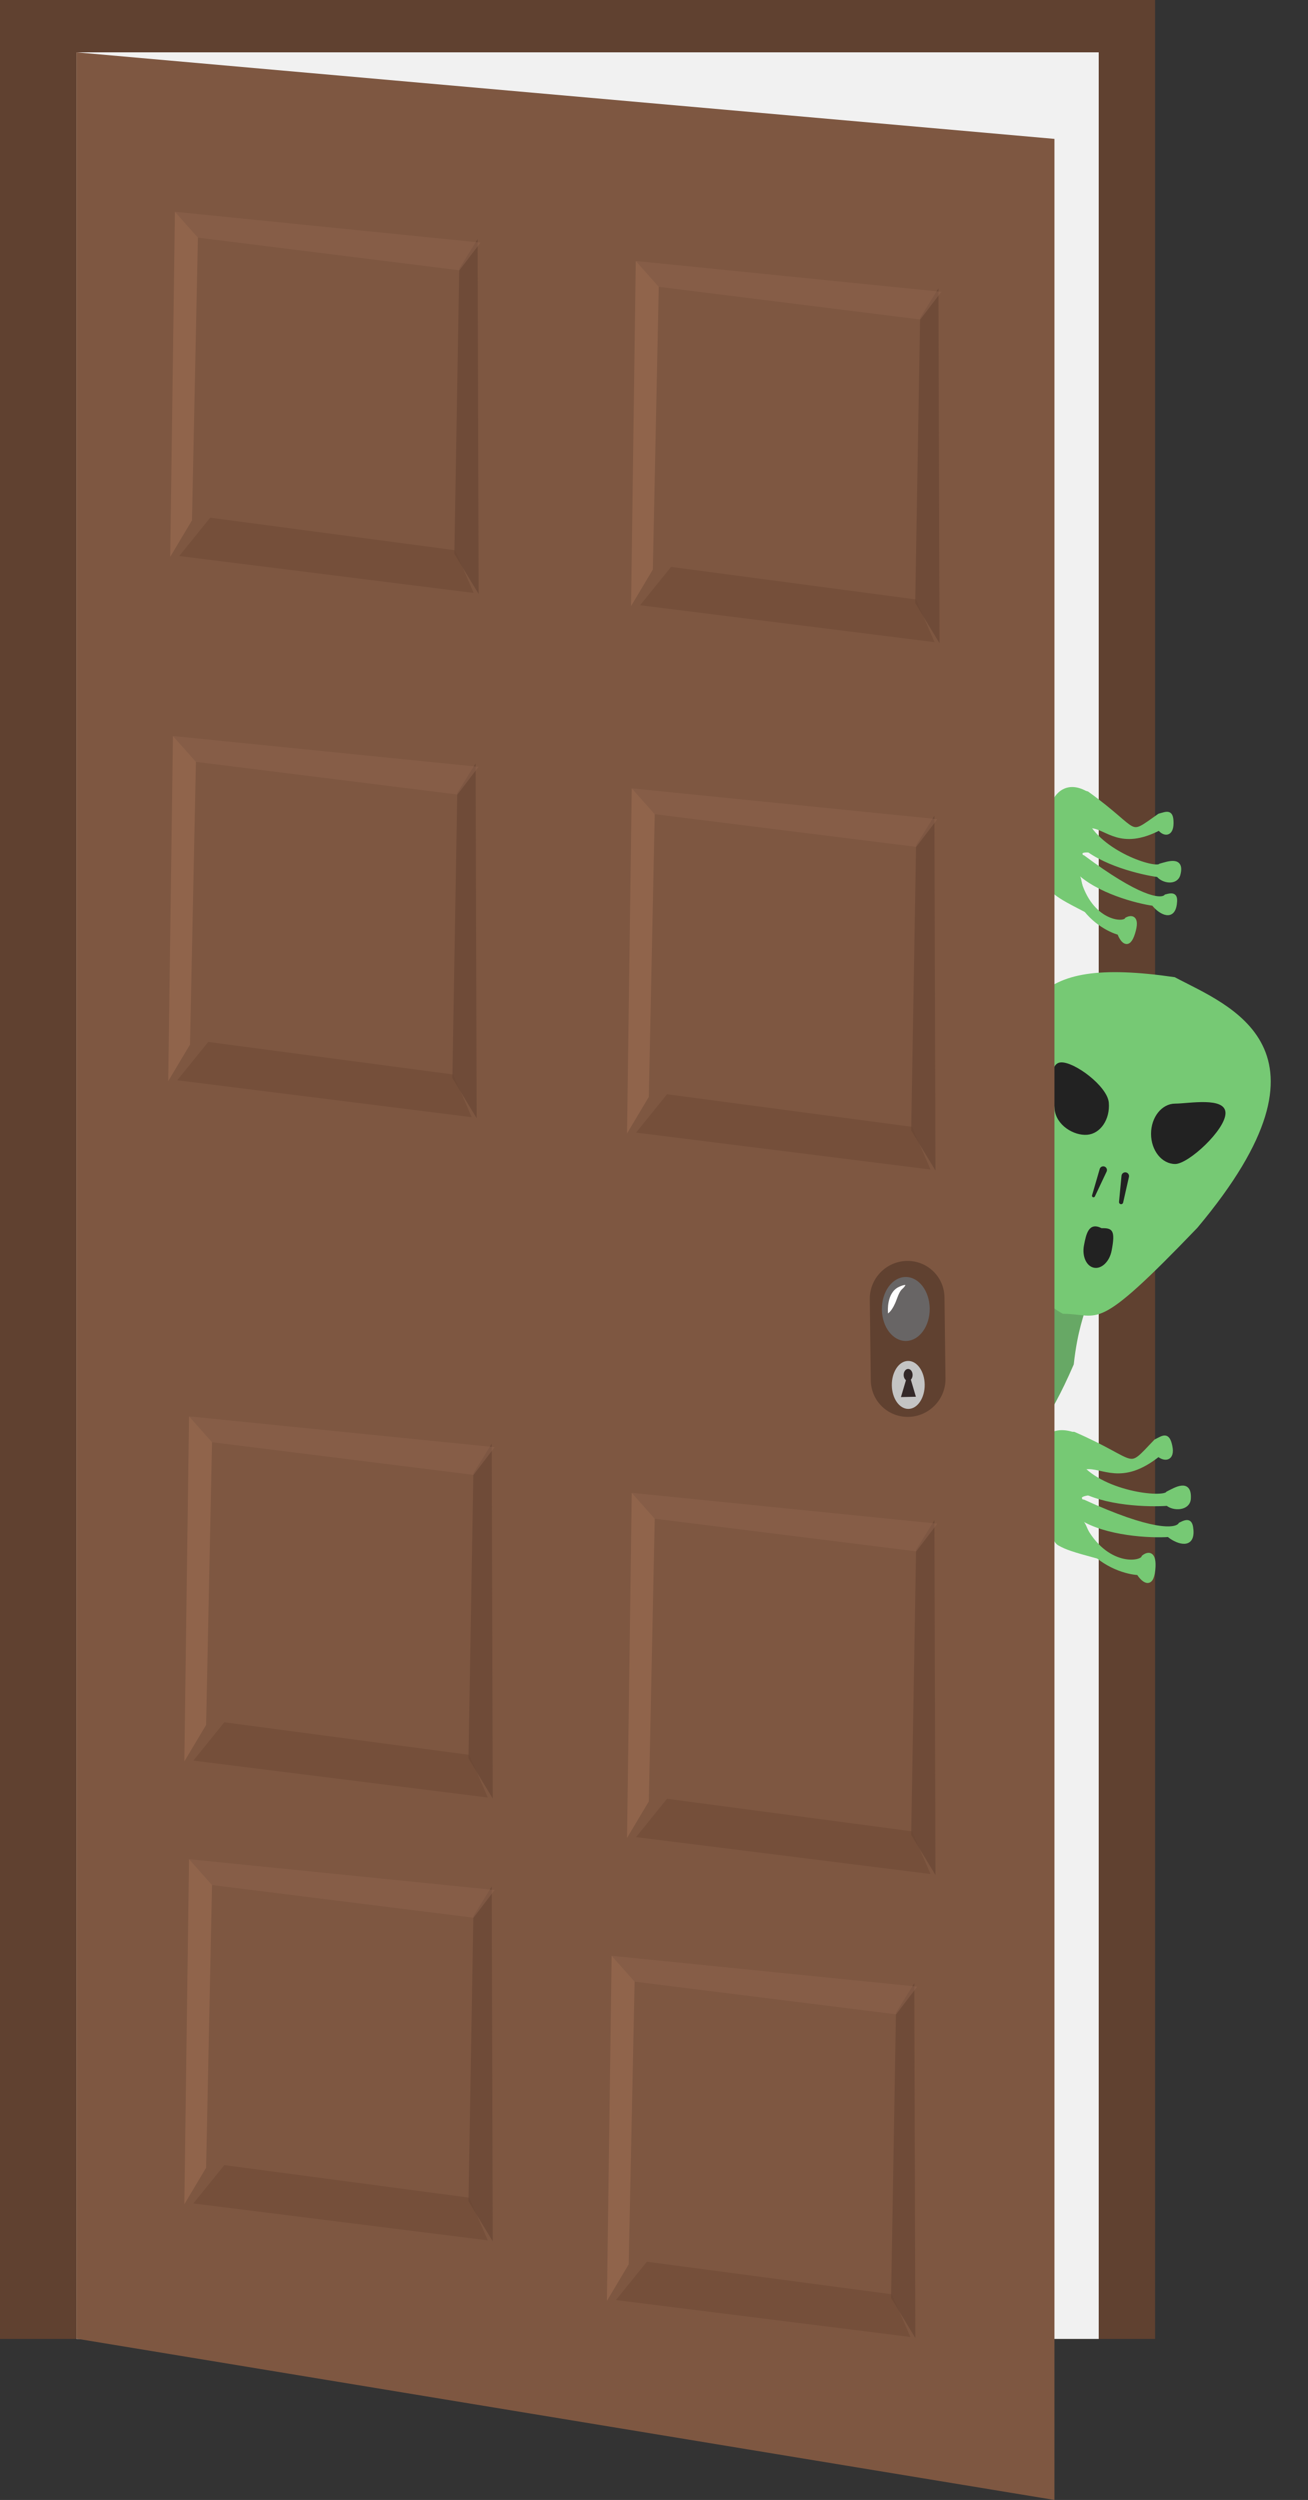 <svg width="325" height="621" viewBox="0 0 325 621" fill="none" xmlns="http://www.w3.org/2000/svg">
<rect x="0" y="0" width="325" height="621" fill="#333333" stroke="none"/>
<rect width="287" height="581" fill="#604130"/>
<rect x="19" y="13" width="254" height="568" fill="#F1F1F1"/>
<path d="M266.795 338.935C254.089 368.293 248.296 358.491 246.027 358.288C243.758 358.085 257.934 333.401 258.507 327.009C259.08 320.617 262.338 322.18 264.608 322.384C273.795 323.207 268.66 321.8 266.795 338.935Z" fill="#67A865"/>
<path d="M297.5 305C271.721 331.849 273.599 326.349 264.099 326.349C250.947 319.313 256.23 305 249.873 279.523C252.099 249.349 254.721 237.349 291.888 242.735C305.04 249.77 335.089 260.198 297.5 305Z" fill="#76C974"/>
<path d="M304.5 276.5C304.5 280.642 295.314 289.144 292 289.144C288.686 289.144 286 285.786 286 281.644C286 277.502 288.686 274.144 292 274.144C295.314 274.144 304.5 272.358 304.5 276.5Z" fill="#222222"/>
<path d="M275.507 273.917C275.845 278.045 273.443 281.612 270.14 281.883C266.838 282.154 262.366 279.536 262.027 275.408C261.688 271.28 260.244 264.179 263.547 263.908C266.849 263.637 275.168 269.789 275.507 273.917Z" fill="#222222"/>
<path d="M278.662 292.059C278.716 291.497 279.25 291.11 279.801 291.234V291.234C280.305 291.348 280.622 291.85 280.508 292.354L279.069 298.721C279.004 299.007 278.716 299.184 278.431 299.111V299.111C278.183 299.047 278.018 298.812 278.042 298.557L278.662 292.059Z" fill="#222222"/>
<path d="M276.21 310.662C275.687 313.373 273.724 315.274 271.826 314.908C269.928 314.541 268.814 312.046 269.337 309.335C269.861 306.624 270.474 303.444 273.721 305.089C276.5 305 277.158 305.752 276.21 310.662Z" fill="#222222"/>
<path d="M273.243 290.384C273.385 289.896 273.896 289.615 274.384 289.756V289.756C274.928 289.914 275.201 290.521 274.959 291.034L272.044 297.201C271.942 297.417 271.666 297.484 271.476 297.339V297.339C271.352 297.245 271.299 297.084 271.342 296.935L273.243 290.384Z" fill="#222222"/>
<path d="M287.16 358.005C279.589 365.919 283.362 363.386 266.82 356.166C264.232 355.778 262.104 365.554 269.774 364.493C273.953 363.915 278.633 368.712 287.848 361.323C289.381 362.669 291.461 362.46 290.8 359.269C290.139 356.078 289.054 357.058 287.16 358.005Z" fill="#76C974" stroke="#76C974"/>
<path d="M290.149 370.939C289.04 372.647 273.268 370.978 267.664 363.2C265.076 362.812 261.549 365.633 267.896 369.641C274.243 373.65 285.758 373.889 290.076 373.549C291.608 374.895 295.245 374.784 295.394 372.26C295.664 367.71 292.042 369.991 290.149 370.939Z" fill="#76C974" stroke="#76C974"/>
<path d="M293.283 378.651C292.186 380.415 285.843 380.617 269.22 373.005C266.625 372.583 261.966 372.694 268.354 376.898C274.743 381.103 286.049 381.611 290.371 381.291C291.916 382.698 296.384 384.777 296.043 380.115C295.875 377.826 295.172 377.684 293.283 378.651Z" fill="#76C974" stroke="#76C974"/>
<path d="M284.131 386.777C283.674 388.522 274.696 389.714 269.186 379.033C267.37 377.679 266.092 379.011 270.235 384.09C274.377 389.17 280.371 390.65 282.85 390.755C283.892 392.394 286.091 394.537 286.552 389.987C287.013 385.437 285.13 385.951 284.131 386.777Z" fill="#76C974" stroke="#76C974"/>
<path d="M258.484 360.649C258.894 357.889 261.588 353.357 269.086 357.305C269.37 358.678 269.458 361.469 267.529 361.639C265.6 361.81 267.181 363.909 268.212 364.937C269.753 366.05 275.002 370.5 270.768 370.919C266.533 371.339 268.766 373.133 270.149 374.279L267.381 375.139C266.16 374.934 268.803 377.681 269.459 379.265L272.716 386.664C266.677 385.032 264.992 384.461 263.212 383.454C261.431 382.448 261.445 378.089 261.674 376.036L258.484 360.649Z" fill="#76C974"/>
<path d="M267.381 375.139C266.16 374.934 268.803 377.681 269.459 379.265L272.716 386.664C266.677 385.032 264.992 384.461 263.212 383.454C261.431 382.448 261.445 378.089 261.674 376.036L258.484 360.649C258.894 357.889 261.588 353.357 269.086 357.305C269.37 358.678 269.458 361.469 267.529 361.639C265.6 361.81 267.181 363.909 268.212 364.937C269.753 366.05 275.002 370.5 270.768 370.919C266.533 371.339 268.766 373.133 270.149 374.279L267.381 375.139ZM267.381 375.139C268.602 375.344 268.845 375.886 267.381 375.139Z" stroke="#76C974"/>
<path d="M288.056 202.597C279.773 208.403 283.637 206.801 270.111 197.056C267.856 196.21 264.121 204.752 271.215 205.236C275.08 205.5 278.393 210.778 288.056 205.764C289.183 207.287 291.093 207.49 291.093 204.444C291.093 201.399 289.934 202.09 288.056 202.597Z" fill="#76C974" stroke="#76C974"/>
<path d="M288.332 215C287.017 216.353 273.147 211.833 269.558 203.653C267.304 202.807 263.607 204.719 268.566 209.591C273.526 214.464 283.834 216.867 287.78 217.375C288.907 218.898 292.197 219.486 292.802 217.204C293.892 213.092 290.211 214.492 288.332 215Z" fill="#76C974" stroke="#76C974"/>
<path d="M289.712 222.653C288.397 224.058 282.657 223.04 269.13 212.92C266.876 212.042 262.666 211.26 267.626 216.319C272.586 221.379 282.657 223.989 286.602 224.516C287.729 226.097 291.359 228.847 291.921 224.516C292.197 222.389 291.591 222.126 289.712 222.653Z" fill="#76C974" stroke="#76C974"/>
<path d="M279.97 228.353C279.233 229.862 270.939 229.25 267.976 218.431C266.595 216.847 265.198 217.823 267.976 223.258C270.753 228.692 275.867 231.183 278.076 231.749C278.707 233.448 280.285 235.825 281.548 231.749C282.81 227.673 281.022 227.787 279.97 228.353Z" fill="#76C974" stroke="#76C974"/>
<path d="M261.78 199.576C262.663 197.129 265.931 193.492 271.935 198.527C271.935 199.838 271.494 202.409 269.728 202.199C267.962 201.989 268.992 204.209 269.728 205.346C270.905 206.657 274.796 211.725 270.91 211.306C267.025 210.886 268.698 212.951 269.728 214.262L267.079 214.525C266.019 214.105 267.884 217.121 268.178 218.694L269.728 226.083C264.602 223.444 263.193 222.602 261.78 221.343C260.367 220.084 261.191 216.098 261.78 214.262V199.576Z" fill="#76C974"/>
<path d="M267.079 214.525C266.019 214.105 267.884 217.121 268.178 218.694L269.728 226.083C264.602 223.444 263.193 222.602 261.78 221.343C260.367 220.084 261.191 216.098 261.78 214.262V199.576C262.663 197.129 265.931 193.492 271.935 198.527C271.935 199.838 271.494 202.409 269.728 202.199C267.962 201.989 268.992 204.209 269.728 205.346C270.905 206.657 274.796 211.725 270.91 211.306C267.025 210.886 268.698 212.951 269.728 214.262L267.079 214.525ZM267.079 214.525C268.138 214.944 268.256 215.486 267.079 214.525Z" stroke="#76C974"/>
<path d="M19 13L262 34.5V621L19 580.934V13Z" fill="#7E5741"/>
<path d="M114.108 66.766L118.667 59.394L118.928 147.549L112.893 137.579L114.108 66.766Z" fill="#604130" fill-opacity="0.5"/>
<path d="M113.111 136.687L117.7 147.295L44.526 138.12L52.226 128.596L113.111 136.687Z" fill="#6C4935" fill-opacity="0.5"/>
<path d="M49.174 59.025L43.464 52.606L119.396 60.26L114.152 67.142L49.174 59.025Z" fill="#8F654E" fill-opacity="0.5"/>
<path d="M47.703 129.254L42.292 138.328L43.464 52.606L49.174 59.025L47.703 129.254Z" fill="#A37256" fill-opacity="0.5"/>
<path d="M228.616 78.99L233.176 71.618L233.437 159.773L227.402 149.803L228.616 78.99Z" fill="#604130" fill-opacity="0.5"/>
<path d="M227.62 148.911L232.209 159.519L159.035 150.344L166.735 140.82L227.62 148.911Z" fill="#6C4935" fill-opacity="0.5"/>
<path d="M163.683 71.249L157.972 64.831L233.905 72.484L228.661 79.366L163.683 71.249Z" fill="#8F654E" fill-opacity="0.5"/>
<path d="M162.212 141.478L156.801 150.552L157.972 64.831L163.682 71.249L162.212 141.478Z" fill="#A37256" fill-opacity="0.5"/>
<path d="M113.616 196.99L118.176 189.618L118.437 277.773L112.402 267.803L113.616 196.99Z" fill="#604130" fill-opacity="0.5"/>
<path d="M112.62 266.911L117.209 277.519L44.035 268.344L51.735 258.82L112.62 266.911Z" fill="#6C4935" fill-opacity="0.5"/>
<path d="M48.682 189.249L42.972 182.831L118.905 190.485L113.661 197.366L48.682 189.249Z" fill="#8F654E" fill-opacity="0.5"/>
<path d="M47.212 259.478L41.801 268.552L42.972 182.831L48.682 189.249L47.212 259.478Z" fill="#A37256" fill-opacity="0.5"/>
<path d="M227.616 209.99L232.176 202.618L232.437 290.773L226.402 280.803L227.616 209.99Z" fill="#604130" fill-opacity="0.5"/>
<path d="M226.62 279.911L231.209 290.519L158.035 281.344L165.735 271.82L226.62 279.911Z" fill="#6C4935" fill-opacity="0.5"/>
<path d="M162.682 202.249L156.972 195.831L232.905 203.485L227.661 210.366L162.682 202.249Z" fill="#8F654E" fill-opacity="0.5"/>
<path d="M161.212 272.478L155.801 281.552L156.972 195.831L162.682 202.249L161.212 272.478Z" fill="#A37256" fill-opacity="0.5"/>
<path d="M117.616 365.99L122.176 358.618L122.437 446.773L116.402 436.803L117.616 365.99Z" fill="#604130" fill-opacity="0.5"/>
<path d="M116.62 435.911L121.209 446.519L48.035 437.344L55.735 427.82L116.62 435.911Z" fill="#6C4935" fill-opacity="0.5"/>
<path d="M52.682 358.249L46.972 351.831L122.905 359.485L117.661 366.366L52.682 358.249Z" fill="#8F654E" fill-opacity="0.5"/>
<path d="M51.212 428.478L45.801 437.552L46.972 351.831L52.682 358.249L51.212 428.478Z" fill="#A37256" fill-opacity="0.5"/>
<path d="M227.616 384.99L232.176 377.618L232.437 465.773L226.402 455.803L227.616 384.99Z" fill="#604130" fill-opacity="0.5"/>
<path d="M226.62 454.911L231.209 465.519L158.035 456.344L165.735 446.82L226.62 454.911Z" fill="#6C4935" fill-opacity="0.5"/>
<path d="M162.682 377.249L156.972 370.831L232.905 378.485L227.661 385.366L162.682 377.249Z" fill="#8F654E" fill-opacity="0.5"/>
<path d="M161.212 447.478L155.801 456.552L156.972 370.831L162.682 377.249L161.212 447.478Z" fill="#A37256" fill-opacity="0.5"/>
<path d="M117.616 475.99L122.176 468.618L122.437 556.773L116.402 546.803L117.616 475.99Z" fill="#604130" fill-opacity="0.5"/>
<path d="M116.62 545.911L121.209 556.519L48.035 547.344L55.735 537.82L116.62 545.911Z" fill="#6C4935" fill-opacity="0.5"/>
<path d="M52.682 468.249L46.972 461.831L122.905 469.485L117.661 476.366L52.682 468.249Z" fill="#8F654E" fill-opacity="0.5"/>
<path d="M51.212 538.478L45.801 547.552L46.972 461.831L52.682 468.249L51.212 538.478Z" fill="#A37256" fill-opacity="0.5"/>
<path d="M222.616 499.99L227.176 492.618L227.437 580.773L221.402 570.803L222.616 499.99Z" fill="#604130" fill-opacity="0.5"/>
<path d="M221.62 569.911L226.209 580.519L153.035 571.344L160.735 561.82L221.62 569.911Z" fill="#6C4935" fill-opacity="0.5"/>
<path d="M157.682 492.249L151.972 485.831L227.905 493.485L222.661 500.366L157.682 492.249Z" fill="#8F654E" fill-opacity="0.5"/>
<path d="M156.212 562.478L150.801 571.552L151.972 485.831L157.682 492.249L156.212 562.478Z" fill="#A37256" fill-opacity="0.5"/>
<path d="M216.115 322.724C216.052 317.598 220.155 313.343 225.28 313.221C230.405 313.099 234.612 317.156 234.676 322.282L234.926 342.455C234.99 347.582 230.887 351.836 225.762 351.959C220.637 352.081 216.43 348.024 216.366 342.898L216.115 322.724Z" fill="#604130"/>
<ellipse rx="4.084" ry="5.96" transform="matrix(1 -0.023 0.013 1 225.676 344.02)" fill="#C4C4C4"/>
<path d="M226.758 341.511C226.769 342.334 226.279 343.012 225.664 343.026C225.049 343.04 224.541 342.385 224.531 341.562C224.52 340.739 225.01 340.061 225.625 340.047C226.24 340.032 226.747 340.688 226.758 341.511Z" fill="#332828"/>
<path d="M225.342 342.04L226.115 342.022L227.571 346.957L223.859 347.042L225.342 342.04Z" fill="#332828"/>
<ellipse rx="5.941" ry="7.947" transform="matrix(1 -0.023 0.013 1 225.062 325.156)" fill="#686565"/>
<path d="M224.986 319.241C224.986 319.241 224.804 319.008 223.375 319.662C220.232 321.099 220.626 325.868 220.626 325.868L220.631 326.252C220.631 326.252 221.728 325.73 222.809 322.746C223.889 319.763 224.136 320.61 224.986 319.241Z" fill="white"/>
</svg>
